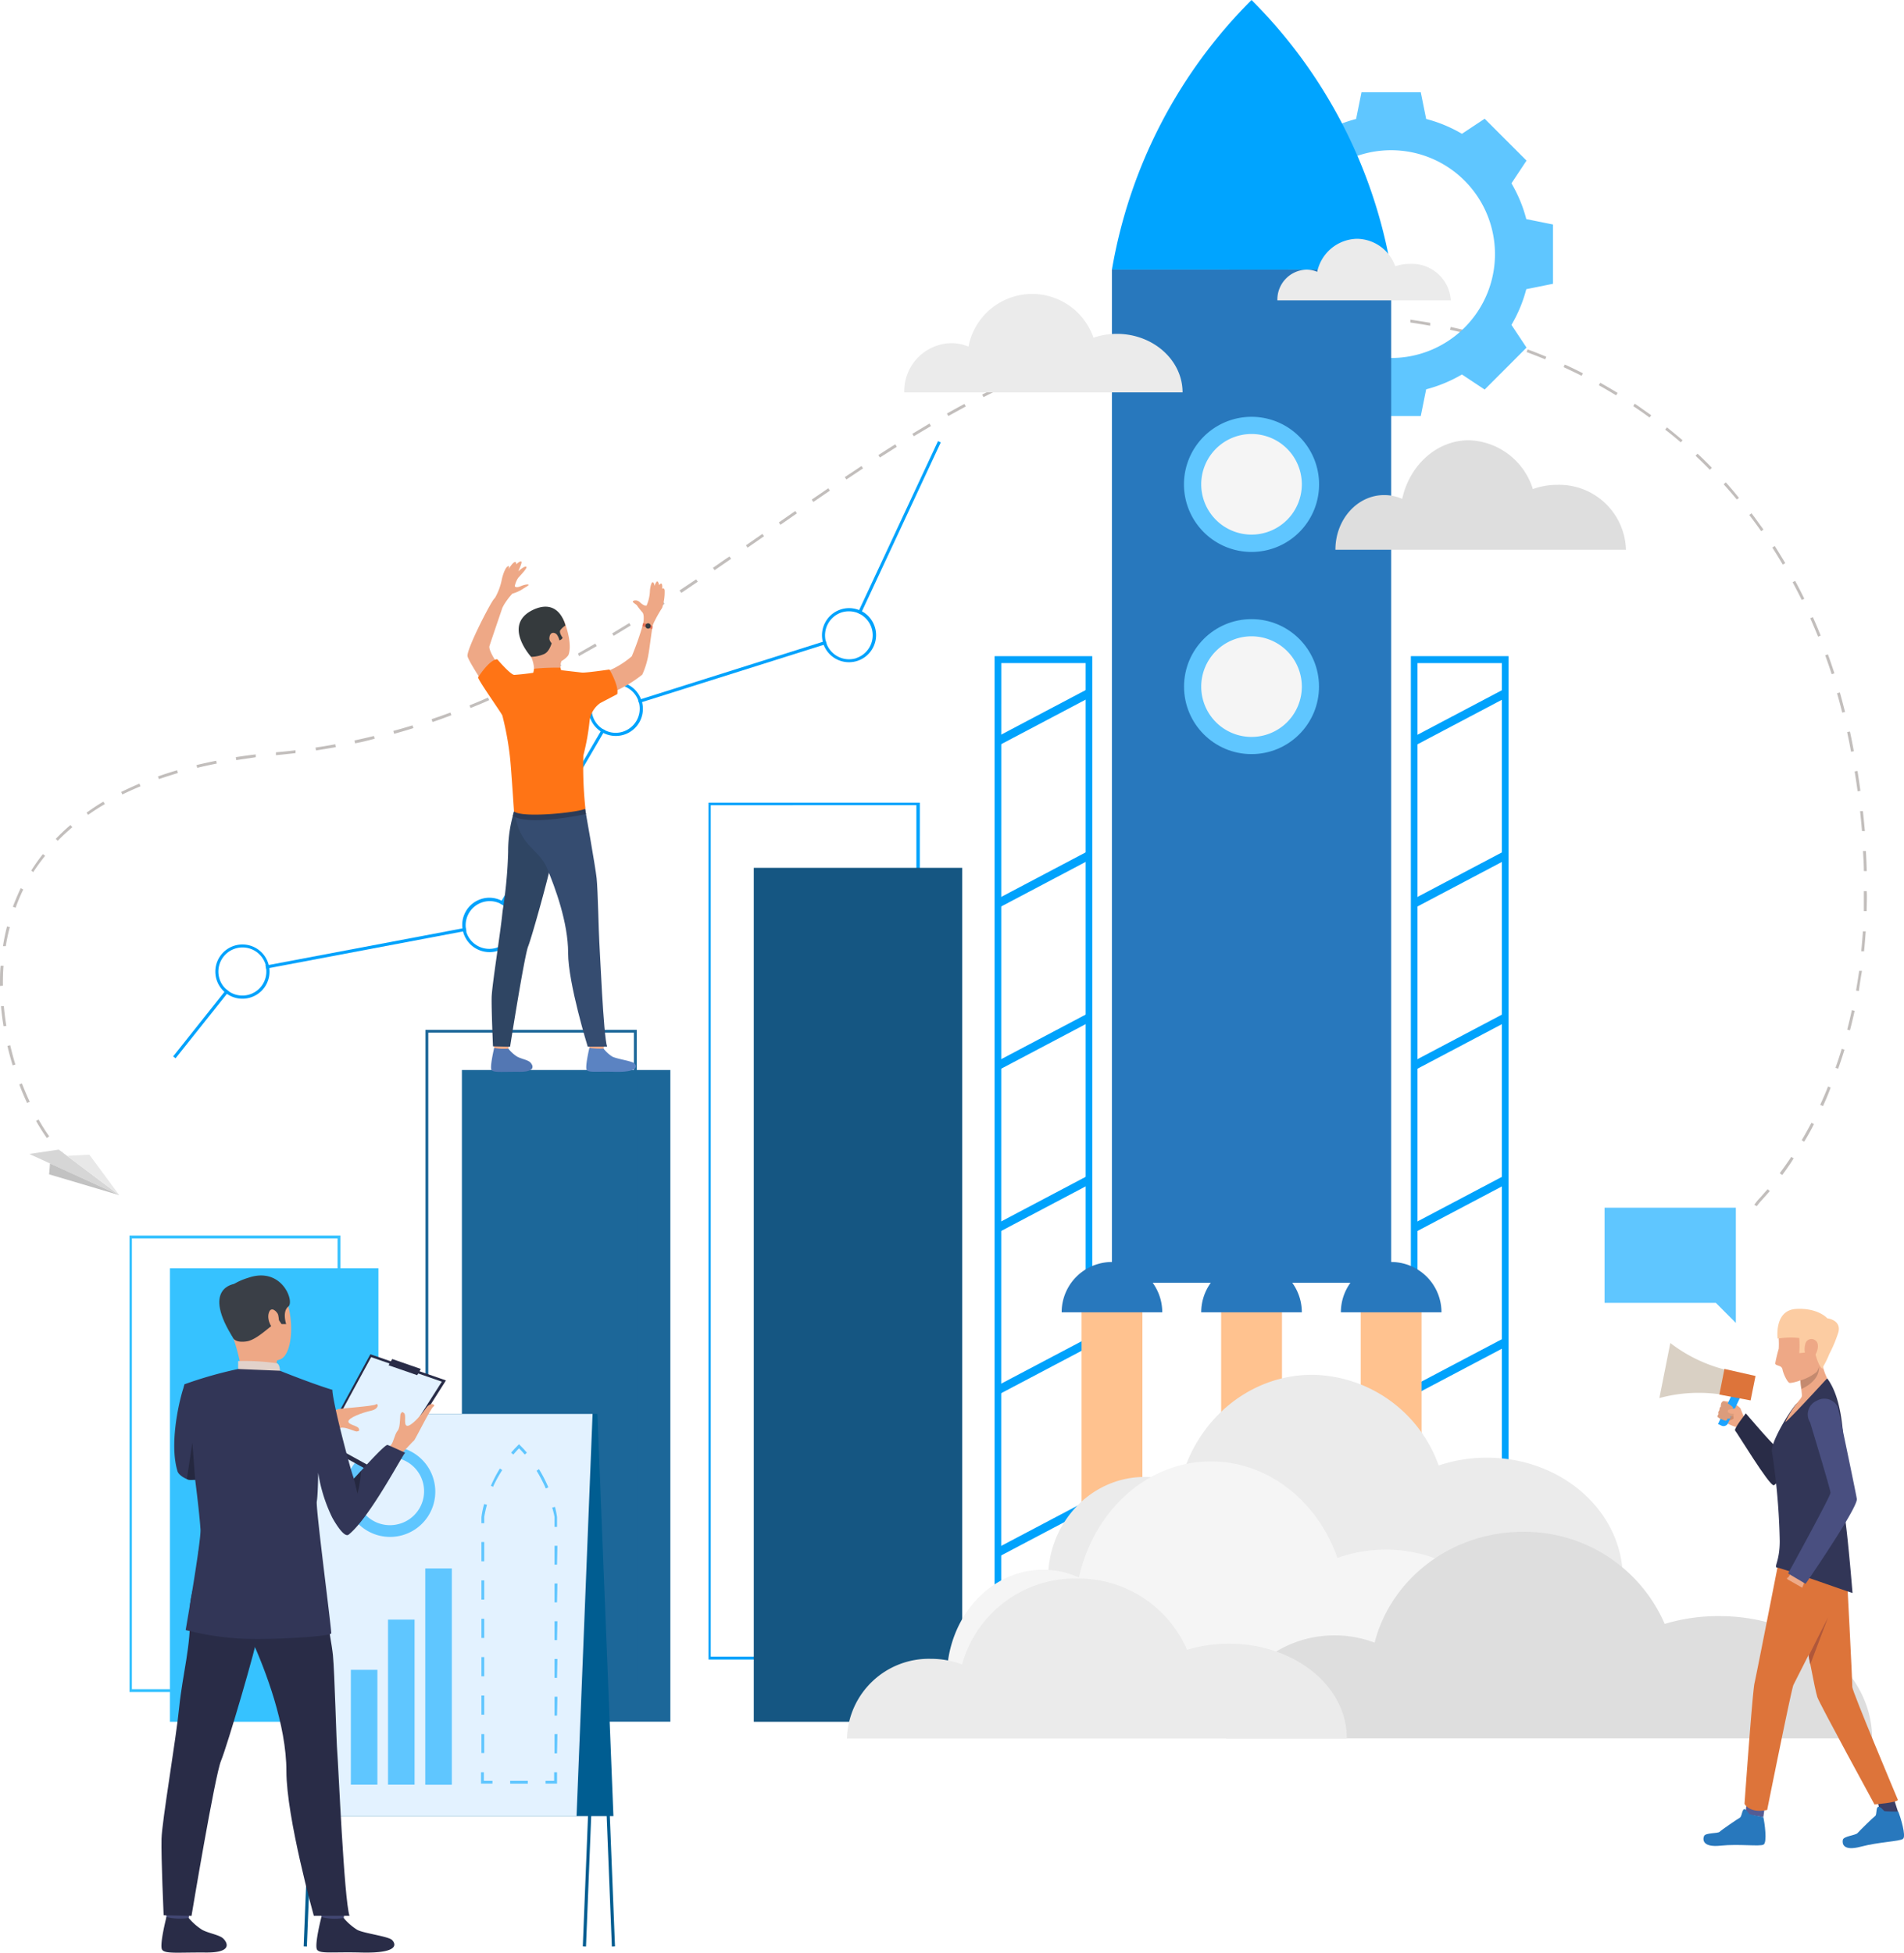 <svg xmlns="http://www.w3.org/2000/svg" viewBox="0 0 243.78 249.98"><defs><style>.cls-1{fill:#00a2fc;}.cls-2{fill:#c2bebc;}.cls-3{fill:#5fc6ff;}.cls-4{fill:#d6d6d6;}.cls-5{fill:#e8e8e8;}.cls-6{fill:#c2c2c2;}.cls-7{fill:#2878bd;}.cls-8{fill:#155682;}.cls-9{fill:#1c6799;}.cls-10{fill:#36c2ff;}.cls-11{fill:#005d91;}.cls-12{fill:#e3f2ff;}.cls-13{fill:#00a4ff;}.cls-14{fill:#f5f5f5;}.cls-15{fill:#ebebeb;}.cls-16{fill:#dedede;}.cls-17{fill:#292c47;}.cls-18{fill:#eea886;}.cls-19{fill:#ead8cf;}.cls-20{fill:#da9b5b;}.cls-21{fill:#424773;}.cls-22{fill:#3a3f47;}.cls-23{fill:#e2d2ca;}.cls-24{fill:#323657;}.cls-25{fill:#252840;}.cls-26{fill:#5377b3;}.cls-27{fill:#5b83c2;}.cls-28{fill:#2f4563;}.cls-29{fill:#354c70;}.cls-30{fill:#2b3b57;}.cls-31{fill:#ff7415;}.cls-32{fill:#353a3d;}.cls-33{fill:#e26f54;}.cls-34{fill:#ffc28f;}.cls-35{fill:#cf8c6c;}.cls-36{fill:#3b3f66;}.cls-37{fill:#555c94;}.cls-38{fill:#dd743a;}.cls-39{fill:#d9d0c4;}.cls-40{fill:#eea987;}.cls-41{fill:#494f80;}.cls-42{fill:#fccca2;}.cls-43{fill:#c48a6f;}.cls-44{fill:#1da4ff;}.cls-45{fill:#db9c7c;}.cls-46{fill:#b0573a;}</style></defs><title>Illustration</title><g id="Layer_2" data-name="Layer 2"><g id="Layer_1-2" data-name="Layer 1"><path class="cls-1" d="M117.72,212.45h-27V102.76h27.05ZM91,212.08h26.33v-109H91Z"/><path class="cls-2" d="M224.94,154.41l-.33-.17a7.16,7.16,0,0,1,.71-.87l1-1.13.28.24-1,1.13A6.37,6.37,0,0,0,224.94,154.41Zm3.23-4-.3-.22c.51-.67,1-1.38,1.48-2.09l.3.2C229.17,149.06,228.68,149.77,228.17,150.45ZM7.71,147.78l-.06-.07.27-.25.06.07ZM231,146.16l-.32-.19c.43-.72.85-1.48,1.25-2.23l.32.17C231.87,144.67,231.45,145.43,231,146.16ZM6,145.69a25.63,25.63,0,0,1-1.38-2.19l.32-.18a23.3,23.3,0,0,0,1.36,2.15Zm227.38-4.1-.33-.15c.35-.77.7-1.55,1-2.35l.34.14C234.11,140,233.77,140.82,233.41,141.59ZM3.47,141.2c-.36-.76-.7-1.56-1-2.37l.34-.13c.31.8.64,1.59,1,2.35Zm231.88-4.38-.34-.12c.28-.79.55-1.61.8-2.43l.35.11C235.91,135.2,235.64,136,235.35,136.82ZM1.62,136.39c-.25-.82-.48-1.66-.67-2.49l.36-.09c.19.83.41,1.66.66,2.47Zm235.24-4.49-.35-.09c.21-.82.41-1.65.59-2.49l.36.08C237.28,130.24,237.08,131.08,236.86,131.9ZM.45,131.37c-.14-.86-.25-1.72-.32-2.57l.36,0c.08.84.18,1.69.32,2.54ZM238,126.87l-.36-.06c.14-.83.28-1.68.4-2.53l.36,0C238.24,125.18,238.11,126,238,126.87ZM0,126.22v-.34c0-.75,0-1.5.08-2.24l.37,0c-.06.72-.08,1.47-.08,2.21v.34Zm238.67-4.44-.37,0c.09-.84.16-1.7.22-2.55l.36,0C238.82,120.07,238.75,120.93,238.67,121.78ZM.74,121.13l-.36,0a25.75,25.75,0,0,1,.52-2.53l.36.09C1.05,119.45.87,120.29.74,121.13ZM239,116.64h-.36c0-.84,0-1.7,0-2.56h.37C239.06,114.93,239,115.8,239,116.64ZM2,116.21l-.35-.13c.3-.81.65-1.61,1-2.38l.33.17A23.17,23.17,0,0,0,2,116.21Zm2.24-4.57L4,111.45a24.25,24.25,0,0,1,1.49-2.11l.29.22A24.47,24.47,0,0,0,4.26,111.64Zm234.4-.13c0-.85-.06-1.71-.11-2.56l.37,0c.05.86.09,1.72.11,2.57ZM7.4,107.64l-.26-.25c.59-.61,1.22-1.21,1.88-1.77l.24.28C8.61,106.46,8,107,7.4,107.64Zm231-1.25c-.07-.84-.15-1.7-.24-2.55l.36,0c.09.86.18,1.72.25,2.56Zm-227.1-2.06-.22-.29c.69-.49,1.42-1,2.16-1.41l.19.31C12.66,103.38,11.94,103.85,11.27,104.33Zm4.37-2.61-.16-.33c.75-.37,1.54-.73,2.34-1.07l.14.34C17.17,101,16.39,101.35,15.64,101.72Zm222.17-.42c-.11-.84-.24-1.69-.38-2.54l.37-.06c.13.85.26,1.71.37,2.55ZM20.35,99.74l-.13-.34c.8-.28,1.62-.55,2.46-.79l.1.35C22,99.2,21.13,99.47,20.35,99.74Zm4.9-1.44-.09-.36c.82-.19,1.66-.38,2.52-.55l.07.36C26.9,97.92,26.06,98.1,25.25,98.3Zm5-1-.06-.37c.83-.13,1.69-.25,2.55-.35l0,.36C32,97.06,31.09,97.18,30.27,97.31Zm5.08-.63,0-.36h0c.84-.07,1.68-.16,2.51-.26l0,.36q-1.26.15-2.52.27ZM237,96.24c-.06-.3-.11-.6-.17-.9-.1-.54-.22-1.08-.33-1.62l.36-.07c.11.53.23,1.08.33,1.63.06.29.11.59.17.89ZM40.46,96.07l-.06-.37c.84-.12,1.69-.26,2.53-.42l.06.37C42.15,95.8,41.3,95.94,40.46,96.07Zm5-.92-.07-.36c.83-.18,1.67-.37,2.49-.57l.09.35C47.19,94.78,46.35,95,45.51,95.15Zm5-1.22-.1-.36c.82-.22,1.64-.46,2.46-.71l.11.35C52.16,93.46,51.33,93.7,50.51,93.93Zm4.91-1.51-.11-.35c.8-.27,1.61-.56,2.41-.85l.13.34C57,91.86,56.23,92.15,55.42,92.42Zm180.5-1.19c-.2-.83-.43-1.66-.66-2.48l.36-.1c.23.82.45,1.66.66,2.49ZM60.25,90.64l-.14-.34c.79-.31,1.58-.64,2.37-1l.15.33C61.84,90,61,90.33,60.25,90.64Zm4.73-2-.15-.34c.76-.35,1.54-.71,2.32-1.09l.16.33C66.53,87.91,65.75,88.27,65,88.63Zm4.62-2.24-.16-.32,2.26-1.19.17.33C71.12,85.61,70.35,86,69.6,86.39Zm164.92-.09c-.26-.81-.54-1.62-.83-2.42l.35-.12c.29.8.57,1.61.83,2.43ZM74.13,84,74,83.66l2.22-1.27.19.32Zm158.65-2.49c-.32-.79-.66-1.59-1-2.36l.33-.15c.35.78.69,1.58,1,2.37ZM78.57,81.4l-.19-.31,2.19-1.33.19.31Zm4.36-2.7-.19-.31c.7-.44,1.42-.91,2.15-1.39l.2.31C84.36,77.79,83.63,78.26,82.93,78.7Zm147.76-1.89c-.37-.76-.77-1.53-1.17-2.27l.32-.18c.41.75.8,1.52,1.18,2.29ZM87.24,75.9,87,75.59l2.13-1.42.21.3ZM91.49,73l-.21-.31c.71-.48,1.42-1,2.12-1.45l.21.3Zm136.77-.72c-.43-.73-.88-1.47-1.34-2.18l.31-.2c.46.72.91,1.46,1.35,2.19ZM95.72,70.11l-.21-.3,2.1-1.46.21.3ZM225.49,68c-.49-.7-1-1.39-1.52-2.07l.29-.22c.52.68,1,1.38,1.53,2.08ZM99.93,67.18l-.21-.3,2.1-1.46.21.3Zm4.21-2.92-.21-.3,2.12-1.45.21.3Zm118.23-.32c-.55-.66-1.11-1.31-1.68-1.94l.27-.25c.57.64,1.14,1.29,1.69,2Zm-114-2.56-.21-.3,2.14-1.42.2.3Zm110.55-1.24c-.59-.61-1.21-1.21-1.83-1.79l.25-.27c.63.58,1.25,1.19,1.84,1.8ZM112.66,58.57l-.2-.31c.73-.47,1.46-.94,2.17-1.38l.19.32ZM215.2,56.63c-.64-.55-1.3-1.1-2-1.63l.23-.29c.67.54,1.34,1.09,2,1.65ZM117,55.85l-.19-.31,2.2-1.32.19.32Zm94.2-2.4c-.68-.5-1.39-1-2.09-1.46l.2-.31c.71.48,1.42,1,2.11,1.48Zm-89.78-.19-.18-.32c.75-.42,1.51-.84,2.24-1.23l.18.32Zm4.5-2.42-.16-.33c.77-.39,1.54-.78,2.3-1.14l.16.33C127.46,50.06,126.69,50.45,125.92,50.84Zm81-.23c-.73-.44-1.47-.88-2.21-1.29l.18-.32c.74.42,1.49.85,2.22,1.3Zm-76.42-2-.15-.33c.78-.36,1.57-.71,2.35-1l.14.33Zm72-.5c-.75-.38-1.53-.75-2.3-1.11l.15-.33c.78.35,1.56.73,2.32,1.12Zm-67.23-1.49-.13-.34c.8-.32,1.61-.62,2.41-.9l.12.34C136.87,46,136.06,46.31,135.26,46.62ZM197.84,46c-.78-.32-1.58-.63-2.38-.93l.13-.34c.8.29,1.61.61,2.39.94Zm-57.75-1.08-.11-.34c.82-.27,1.65-.52,2.46-.75l.1.35C141.73,44.38,140.91,44.63,140.09,44.89Zm52.95-.7c-.8-.26-1.63-.52-2.44-.75l.1-.35c.82.23,1.65.49,2.46.76Zm-48-.71-.09-.36,1.16-.28,1.35-.31.08.36-1.34.31Zm43.11-.71c-.82-.21-1.66-.4-2.49-.58l.08-.36c.84.18,1.68.38,2.5.58ZM150,42.36l-.07-.36c.84-.17,1.69-.32,2.53-.47l.06.36C151.7,42,150.85,42.19,150,42.36Zm33.11-.66c-.84-.15-1.69-.29-2.53-.41l0-.37c.85.13,1.7.26,2.54.41Zm-28.06-.21-.05-.37c.85-.12,1.7-.24,2.55-.34l0,.36C156.76,41.25,155.91,41.36,155.06,41.49Zm23-.53c-.84-.09-1.7-.17-2.55-.24l0-.37c.85.07,1.71.15,2.56.25Zm-17.9-.09,0-.37,2.57-.21,0,.37Zm12.79-.32c-.84,0-1.7-.07-2.56-.08V40.1c.86,0,1.72,0,2.57.09Zm-7.68,0v-.36c.85,0,1.72-.06,2.57-.07v.37C167,40.47,166.11,40.49,165.26,40.52Z"/><path class="cls-3" d="M195.42,28.05a17.79,17.79,0,0,0-1.9-4.58l1.93-2.91-2.68-2.68-2.68-2.68-2.91,1.93a17.79,17.79,0,0,0-4.58-1.9l-.69-3.42h-7.59l-.69,3.42a17.93,17.93,0,0,0-4.58,1.9l-2.9-1.93-2.69,2.68-2.68,2.68,1.93,2.91a17.79,17.79,0,0,0-1.9,4.58l-3.42.69v7.59l3.42.69a17.87,17.87,0,0,0,1.9,4.57l-1.93,2.91,2.68,2.69,2.69,2.68,2.9-1.93a18.3,18.3,0,0,0,4.58,1.9l.69,3.42h7.59l.69-3.42a18.14,18.14,0,0,0,4.58-1.9l2.91,1.93,2.68-2.68,2.68-2.69-1.93-2.91a17.87,17.87,0,0,0,1.9-4.57l3.42-.69V28.74Zm-17.3,17.78a13.3,13.3,0,1,1,13.29-13.3A13.29,13.29,0,0,1,178.12,45.83Z"/><path class="cls-1" d="M29,126.66a2.6,2.6,0,0,0,.31.25l-.25.31-6.58,8.26-.31-.24L28.72,127Z"/><path class="cls-1" d="M59.6,118.78c0,.13,0,.26.07.39l-.38.07-24.82,4.69-.39.08a2.66,2.66,0,0,0-.07-.39l.39-.08,24.81-4.69Z"/><path class="cls-1" d="M77.45,93.48l-.2.35L64.57,115.51l-.2.34a3.79,3.79,0,0,0-.34-.2l.2-.34L76.91,93.63l.2-.34A2.27,2.27,0,0,0,77.45,93.48Z"/><path class="cls-1" d="M105.78,82.24l.06.19L81.82,90l-.06-.19-.06-.19,24-7.57Z"/><path class="cls-1" d="M120.45,56.64,110.36,78.26l-.17.36-.36-.17.17-.35,10.1-21.63Z"/><path class="cls-1" d="M30,121.07a3.47,3.47,0,0,0-1.27,5.9l.31.25a3.47,3.47,0,0,0,5.44-3.29,2.66,2.66,0,0,0-.07-.39l-.06-.2A3.47,3.47,0,0,0,30,121.07ZM34.08,124a3.07,3.07,0,0,1-4.8,2.9,2.6,2.6,0,0,1-.31-.25,3,3,0,0,1-.87-1.35A3.08,3.08,0,0,1,34,123.46c0,.05,0,.1,0,.16A2.66,2.66,0,0,1,34.08,124Z"/><path class="cls-1" d="M64.57,115.51a3.79,3.79,0,0,0-.34-.2,3.43,3.43,0,0,0-2.62-.22,3.48,3.48,0,0,0-2.4,3.76,2.7,2.7,0,0,0,.08.39,1.17,1.17,0,0,0,.05.2A3.47,3.47,0,1,0,66,117.36,3.39,3.39,0,0,0,64.57,115.51Zm-1,5.82a3.08,3.08,0,0,1-3.86-2c0-.06,0-.11,0-.16s-.05-.26-.07-.39A3.08,3.08,0,0,1,64,115.65a3.79,3.79,0,0,1,.34.2,3.07,3.07,0,0,1-.79,5.48Z"/><path class="cls-1" d="M82.07,89.51a3.47,3.47,0,1,0-5.16,4.12,3.79,3.79,0,0,0,.34.2,3.47,3.47,0,0,0,4.94-4,1.8,1.8,0,0,0,0-.19A1.34,1.34,0,0,0,82.07,89.51Zm-2.32,4.16a3,3,0,0,1-2.3-.19,2.27,2.27,0,0,1-.34-.19,3.08,3.08,0,1,1,4.59-3.67l.06.19.06.19A3.09,3.09,0,0,1,79.75,93.67Z"/><path class="cls-1" d="M110.36,78.26a2.83,2.83,0,0,0-.36-.16,3.47,3.47,0,0,0-4.65,4.07,1.33,1.33,0,0,0,.05.19l.06.19a3.47,3.47,0,1,0,4.9-4.29Zm-.73,6a3.08,3.08,0,0,1-3.79-1.82l-.06-.19-.06-.19a3.09,3.09,0,0,1,2.07-3.67,3.16,3.16,0,0,1,2,.07l.36.17a3.08,3.08,0,0,1-.56,5.63Z"/><path class="cls-1" d="M139.85,219.94H127.34V84h12.51Zm-11.66-.86H139V84.89h-10.8Z"/><rect class="cls-1" x="127" y="215.89" width="13.18" height="1.08" transform="translate(-85.52 87.27) rotate(-27.8)"/><rect class="cls-1" x="127" y="195.13" width="13.18" height="1.08" transform="translate(-75.83 84.88) rotate(-27.8)"/><rect class="cls-1" x="127" y="174.36" width="13.18" height="1.08" transform="translate(-66.14 82.48) rotate(-27.8)"/><rect class="cls-1" x="127" y="153.59" width="13.18" height="1.08" transform="translate(-56.48 80.15) rotate(-27.82)"/><rect class="cls-1" x="127" y="132.82" width="13.18" height="1.08" transform="translate(-46.79 77.75) rotate(-27.82)"/><rect class="cls-1" x="127" y="112.05" width="13.18" height="1.08" transform="translate(-37.09 75.32) rotate(-27.81)"/><rect class="cls-1" x="127" y="91.28" width="13.18" height="1.08" transform="translate(-27.41 72.92) rotate(-27.81)"/><path class="cls-1" d="M193.15,219.94H180.64V84h12.51Zm-11.66-.86h10.8V84.89h-10.8Z"/><rect class="cls-1" x="180.3" y="215.89" width="13.18" height="1.08" transform="translate(-79.37 112.14) rotate(-27.8)"/><rect class="cls-1" x="180.3" y="195.13" width="13.18" height="1.08" transform="translate(-69.69 109.75) rotate(-27.8)"/><rect class="cls-1" x="180.3" y="174.36" width="13.18" height="1.08" transform="translate(-60 107.35) rotate(-27.8)"/><rect class="cls-1" x="180.3" y="153.59" width="13.18" height="1.08" transform="translate(-50.33 105.03) rotate(-27.82)"/><rect class="cls-1" x="180.3" y="132.82" width="13.18" height="1.08" transform="translate(-40.64 102.63) rotate(-27.82)"/><rect class="cls-1" x="180.3" y="112.05" width="13.18" height="1.08" transform="translate(-30.94 100.19) rotate(-27.81)"/><rect class="cls-1" x="180.3" y="91.28" width="13.18" height="1.08" transform="translate(-21.25 97.8) rotate(-27.81)"/><polygon class="cls-4" points="15.27 153 3.75 147.73 7.52 147.17 15.27 153"/><polygon class="cls-5" points="15.27 153 11.44 147.82 8.59 147.97 15.27 153"/><polygon class="cls-6" points="6.4 148.94 6.29 150.34 15.27 153 6.4 148.94"/><polygon class="cls-3" points="205.44 154.61 222.25 154.61 222.25 166.79 222.25 169.36 219.69 166.79 205.44 166.79 205.44 154.61"/><rect class="cls-7" x="142.37" y="34.51" width="35.75" height="129.71"/><rect class="cls-8" x="96.51" y="111.1" width="26.69" height="109.32"/><rect class="cls-9" x="59.14" y="136.98" width="26.69" height="83.43"/><path class="cls-9" d="M81.53,215.64H54.47v-83.8H81.53Zm-26.69-.37H81.16V132.2H54.84Z"/><rect class="cls-10" x="21.76" y="162.36" width="26.69" height="58.06"/><path class="cls-10" d="M43.58,216.61h-27V158.18H43.58Zm-26.69-.37H43.22V158.55H16.89Z"/><polygon class="cls-11" points="75.03 249.19 74.62 249.17 76.67 197.89 41.34 197.89 39.29 249.19 38.88 249.17 40.95 197.48 77.09 197.48 75.03 249.19"/><polygon class="cls-11" points="78.34 249.19 76.3 197.89 40.96 197.89 43.01 249.17 42.6 249.19 40.54 197.48 76.69 197.48 78.74 249.17 78.34 249.19"/><polygon class="cls-11" points="42.8 232.5 78.54 232.5 76.49 181.01 40.75 181.01 42.8 232.5"/><polygon class="cls-12" points="73.82 232.5 38.08 232.5 40.13 181.01 75.87 181.01 73.82 232.5"/><path class="cls-3" d="M55.39,189a5.8,5.8,0,0,0-5.63-3.84,5.9,5.9,0,0,0-1.78.34,5.8,5.8,0,0,0-3.5,7.4l.14.36a6,6,0,0,0,.9,1.44,5.79,5.79,0,0,0,9.87-5.7Zm-4,6a4.34,4.34,0,0,1-4.77-1.28,4.29,4.29,0,0,1-.68-1.08c0-.09-.07-.18-.1-.27a4.33,4.33,0,0,1,2.62-5.55,4.17,4.17,0,0,1,1.33-.25A4.34,4.34,0,0,1,51.4,195Z"/><path class="cls-13" d="M160.24,0a64,64,0,0,0-17.87,34.51h35.75A64,64,0,0,0,160.24,0Z"/><path class="cls-3" d="M67.19,186.21c-.24-.28-.48-.54-.74-.8-.25.26-.5.52-.73.8l-.28-.24c.28-.33.58-.65.88-.95l.13-.13.13.13c.31.3.6.62.88.95Z"/><path class="cls-3" d="M62,224.42h-.36V222H62Zm0-4.91h-.36v-2.45H62Zm0-4.91h-.36v-2.46H62Zm0-4.91h-.36v-2.46H62Zm0-4.91h-.36v-2.46H62Zm0-4.91h-.36v-2.46H62ZM62,195h-.36v-.76h0a10.8,10.8,0,0,1,.35-1.7l.36.1A14,14,0,0,0,62,194.2Zm1.19-4.64-.34-.15A17,17,0,0,1,64,188l.31.19A16.32,16.32,0,0,0,63.14,190.31Z"/><polygon class="cls-3" points="63.05 228.34 61.59 228.34 61.59 226.88 61.95 226.88 61.95 227.98 63.05 227.98 63.05 228.34"/><rect class="cls-3" x="65.32" y="227.98" width="2.26" height="0.37"/><polygon class="cls-3" points="71.32 228.34 69.85 228.34 69.85 227.98 70.95 227.98 70.95 226.88 71.32 226.88 71.32 228.34"/><path class="cls-3" d="M71.32,224.46H71V222h.37Zm0-4.83H71v-2.42h.37Zm0-4.83H71v-2.42h.37Zm0-4.84H71v-2.41h.37Zm0-4.83H71v-2.41h.37Zm0-4.83H71v-2.41h.37Z"/><path class="cls-3" d="M71.32,195.47H71V194.2A10.85,10.85,0,0,0,70.7,193l.36-.09c.2.79.25,1.26.26,1.28v1.31Z"/><path class="cls-3" d="M69.88,190.55a18.05,18.05,0,0,0-1.18-2.27l.31-.2a17.66,17.66,0,0,1,1.2,2.33Z"/><path class="cls-14" d="M182.33,204.21a14.45,14.45,0,0,0-4.22.62,12.07,12.07,0,0,0-22.59,1.45,8.86,8.86,0,0,0-3.12-.56,8.22,8.22,0,0,0-8.42,8h50.21C194.19,208.47,188.88,204.21,182.33,204.21Z"/><path class="cls-15" d="M143,42.74a9.48,9.48,0,0,0-3,.49,8.3,8.3,0,0,0-16,1.14,5.86,5.86,0,0,0-2.22-.44,6.14,6.14,0,0,0-6,6.3h35.63C151.41,46.1,147.64,42.74,143,42.74Z"/><path class="cls-15" d="M180.51,33.78a5.73,5.73,0,0,0-1.87.31,5.26,5.26,0,0,0-4.89-3.52,5.32,5.32,0,0,0-5.1,4.23,3.54,3.54,0,0,0-1.38-.28,3.83,3.83,0,0,0-3.72,3.93h22.21A5,5,0,0,0,180.51,33.78Z"/><path class="cls-16" d="M199.39,62.07a9.23,9.23,0,0,0-3.13.54,8.87,8.87,0,0,0-8.18-6.25c-4.14,0-7.61,3.2-8.55,7.51a5.6,5.6,0,0,0-2.31-.49c-3.44,0-6.24,3.12-6.24,7h37.2A8.55,8.55,0,0,0,199.39,62.07Z"/><rect class="cls-3" x="54.45" y="200.79" width="3.4" height="27.69"/><rect class="cls-3" x="49.68" y="207.34" width="3.4" height="21.13"/><rect class="cls-3" x="44.92" y="213.77" width="3.4" height="14.7"/><polygon class="cls-17" points="41.14 184.93 49.1 189.31 57.1 176.72 47.42 173.37 41.14 184.93"/><polygon class="cls-12" points="41.64 184.55 49.09 188.65 56.57 176.88 47.52 173.74 41.64 184.55"/><path class="cls-18" d="M38.91,182.35s1.39-.66,2-1,2.17-.82,2.3-.93,4.64-.39,4.91-.63.54.55-.63.81-2.79.88-2.88,1.34,1.2.57,1.33.94,0,.29-.22.37-1.54-.66-2.13-.45-1.5-.08-2,.07l-2.67.9Z"/><path class="cls-19" d="M41.42,183.33l.71-.26s-.89-2.09-1.28-2a9.63,9.63,0,0,0-1,.21Z"/><path class="cls-20" d="M41.58,183.69c-.09-.06-1.52-2.8-1.52-2.8L37,181.3l1.65,3.24Z"/><path class="cls-18" d="M49.49,187.73s1.16-1,1.73-1.49,1.62-1.72,1.77-1.8,2.18-4.22,2.51-4.38-.31-.73-1,.27-1.92,2.3-2.39,2.2-.06-1.35-.37-1.62-.29-.08-.43.06,0,1.71-.4,2.19-.51,1.44-.84,1.81l-1.88,2.16Z"/><path class="cls-21" d="M24.41,243.75s-.25,1.75-.28,2-2.8-.16-2.8-.16l-.23-2.08A16.19,16.19,0,0,1,24.41,243.75Z"/><path class="cls-17" d="M24.16,245.54a7.64,7.64,0,0,0,1.72,1.51c.85.46,2.19.64,2.69,1.11s1.32,1.83-2.21,1.8-5.22.2-5.6-.36.55-4.18.55-4.18A7.47,7.47,0,0,0,24.16,245.54Z"/><path class="cls-21" d="M44.26,243.75s-.25,1.75-.28,2-2.8-.16-2.8-.16L41,243.52A16.19,16.19,0,0,1,44.26,243.75Z"/><path class="cls-17" d="M44,245.54a7.54,7.54,0,0,0,1.73,1.51c.84.46,4,.83,4.47,1.31s1,1.73-4,1.6c-3.52-.1-5.22.2-5.6-.36s.55-4.18.55-4.18A6.78,6.78,0,0,0,44,245.54Z"/><path class="cls-17" d="M26.71,198.82S24.1,203,24.3,206.7s-.95,7.82-1.34,11.72c-.43,4.36-2.22,14.67-2.28,17s.27,9.77.27,9.77l3.57.08s3-18,3.78-19.86,4.63-14.94,4.76-16.42S26.71,198.82,26.71,198.82Z"/><path class="cls-17" d="M40.41,199.38s2,10.25,2.22,12.54.43,11.07.56,12.5.86,18.72,1.56,20.84H40.18s-3.51-12.56-3.51-18.51S34,213.83,32.22,209.9s-5.75-4-6.82-11.29C25.4,198.61,39,197.07,40.41,199.38Z"/><path class="cls-18" d="M31.05,164.05s3.49-1.31,5.11,1.35,1.45,8-.31,8.64-4.41.31-5.31-1.35A13.33,13.33,0,0,1,28.86,167,3.49,3.49,0,0,1,31.05,164.05Z"/><path class="cls-18" d="M35.47,174.16a2.92,2.92,0,0,0,.1,1.41c.24.47-4.53.48-4.53.48a31.72,31.72,0,0,0-1.12-4.66C29.18,169.25,35.47,174.16,35.47,174.16Z"/><path class="cls-22" d="M29.92,171.39s.33.54,1.67.33,3-2,3.54-2.2.57-.52.57-.52l.35.51.59,0s-.54-1.6.28-2.25-.85-5.18-5.16-3.67c0,0-3.3.91-3.18,2.79A10.48,10.48,0,0,0,29.92,171.39Z"/><path class="cls-23" d="M35.85,175.52s0-.89-.42-1a29.7,29.7,0,0,0-4.94-.28v1S31.45,175.88,35.85,175.52Z"/><path class="cls-18" d="M35.61,168.31c-.08-.31-.88-1.21-1.19-.25s.47,2.27.9,2.16S35.8,169.11,35.61,168.31Z"/><path class="cls-24" d="M51.88,186Z"/><path class="cls-24" d="M23.77,208.68a36.79,36.79,0,0,0,5.8,1c3.65.4,12.78-.15,12.84-.58s-2-16.07-1.85-16.88.18-3.68.18-3.68a20,20,0,0,0,1.81,5.76c.35.63,1.52,2.61,2.09,2.16,2.73-2.18,7-10.41,7.24-10.48-.23-.1-2-.92-2.26-1s-2.19,2-3.39,3.31l-.91,1c-.35-.77-1.6-5.67-2-7.36-.89-3.82-.75-4-.75-4-2.67-.81-6.73-2.45-6.73-2.45l-5.36-.22a52.68,52.68,0,0,0-6.85,1.95c-.18.09-.18,4.39-.68,5.52l1.6,3.38s.93,6.71,1.12,9.69C25.77,197.21,23.77,208.68,23.77,208.68Z"/><path class="cls-24" d="M22.73,188.35c.14.45.78.83,1.19,1a1.57,1.57,0,0,0,.86.09l.21,0h0l3.67-.68s.8-9.25-5-11.47C23.49,177.3,21.45,184.21,22.73,188.35Z"/><path class="cls-25" d="M23.92,189.35h0a1.57,1.57,0,0,0,.86.09l.21,0h0l-.36-4.73Z"/><path class="cls-25" d="M45.32,189.31l.45,1.9a15.3,15.3,0,0,0,.46-2.89Z"/><path class="cls-22" d="M30.05,164.36s-4.39.45-.07,7.12Z"/><polygon class="cls-17" points="53.42 176.05 53.88 175.25 50.22 173.98 49.75 174.78 53.42 176.05"/><path class="cls-3" d="M168.89,62a8.65,8.65,0,1,1-8.65-8.64A8.65,8.65,0,0,1,168.89,62Z"/><circle class="cls-3" cx="160.24" cy="87.9" r="8.64"/><path class="cls-14" d="M166.68,87.9a6.44,6.44,0,1,1-6.44-6.44A6.44,6.44,0,0,1,166.68,87.9Z"/><path class="cls-14" d="M166.68,62a6.44,6.44,0,1,1-6.44-6.44A6.44,6.44,0,0,1,166.68,62Z"/><path class="cls-18" d="M72.76,83.89s.61-1.07-.36-3.93a2.88,2.88,0,0,0-5.19-.74c-1,1.77-.68,2.87.83,4.87S72.13,84.8,72.76,83.89Z"/><path class="cls-18" d="M65.25,133.05s-.16,1.17-.18,1.35-1.78-.11-1.78-.11l-.15-1.39A9.65,9.65,0,0,1,65.25,133.05Z"/><path class="cls-26" d="M65.09,134.25a4.58,4.58,0,0,0,1.09,1c.54.31,1.39.43,1.71.75s.84,1.23-1.4,1.21-3.32.13-3.56-.24.34-2.81.34-2.81A6.45,6.45,0,0,0,65.09,134.25Z"/><path class="cls-18" d="M77.44,133.05s-.16,1.17-.18,1.35-1.78-.11-1.78-.11l-.15-1.39A9.65,9.65,0,0,1,77.44,133.05Z"/><path class="cls-27" d="M77.28,134.25a4.58,4.58,0,0,0,1.09,1c.54.31,2.53.57,2.85.88s.61,1.16-2.54,1.08c-2.24-.07-3.32.13-3.56-.24s.34-2.81.34-2.81A9.81,9.81,0,0,0,77.28,134.25Z"/><path class="cls-28" d="M65.84,103.83a17.38,17.38,0,0,0-.78,5.22,57.32,57.32,0,0,1-.71,7.59c-.27,2.82-1.36,9.48-1.4,11s.17,6.31.17,6.31l2.19.05s1.83-11.65,2.31-12.84,2.83-9.66,2.91-10.61S65.84,103.83,65.84,103.83Z"/><path class="cls-29" d="M74.91,103.54s1.32,7.41,1.48,8.89.27,7.16.34,8.09.53,12.1,1,13.47H75.25s-2.51-8.12-2.51-12-1.65-8.35-2.72-10.89-3.52-2.6-4.18-7.3C65.84,103.83,74,102,74.91,103.54Z"/><path class="cls-18" d="M71.88,84.64a2.08,2.08,0,0,0,0,1.37c.27.57-3.52.23-3.52.23A4.11,4.11,0,0,0,68,84.09C67.54,83.12,71.88,84.64,71.88,84.64Z"/><path class="cls-30" d="M65.66,104.44s1.37,1.4,9.37-.22l-.12-.68-9.1.34Z"/><path class="cls-18" d="M72.45,86.2s1.4.14,1.8.22,3.09-.48,3.64-.54a11.3,11.3,0,0,0,3-1.86,37.46,37.46,0,0,0,1.51-4.37c.08-.74,1.32-.36,1.22.15-.2,1-.46,3.29-.6,4a10.23,10.23,0,0,1-.79,2.57,16.35,16.35,0,0,1-4.42,2.51,17.37,17.37,0,0,0-3.64,1.69H63.93S60,84.84,59.86,84s2.78-6.55,3.35-7.27,1.4.24,1.4.24-1.71,5-1.94,5.73,2,3.85,2.6,3.86,2.17-.19,2.87-.22A5,5,0,0,0,69.57,86Z"/><path class="cls-31" d="M76.86,90a3.28,3.28,0,0,0-1.37,2.26,29,29,0,0,1-.8,4.45,50.31,50.31,0,0,0,.26,6.77c.06.4-7.92,1.35-9.14.4,0,0-.34-5.23-.49-6.71a38.54,38.54,0,0,0-1-5.57c-.23-.49-3-4.37-3.11-4.88,0,0,1.43-2.29,2.46-2.32,0,0,1.63,1.92,2.16,2a30.4,30.4,0,0,0,3.8-.51s.35.48,2.25-.09l2.62.3c.44.06,3.53-.39,3.53-.39s1.24,2.09,1,3.15Z"/><path class="cls-18" d="M82.31,80.1s.28-1.33-.06-1.71a9.42,9.42,0,0,1-.69-.87c0-.08-.54-.37-.54-.5s.49-.31.91.08.68.47.85.43a5.16,5.16,0,0,0,.43-1.79c0-.34.16-1.26.37-1.2s.21.47.21.47.25-.7.42-.56a.65.65,0,0,1,.15.47s.31-.39.4-.1a1,1,0,0,1,0,.53s.32-.17.34.27a6.56,6.56,0,0,1-.32,2.2A17,17,0,0,0,83.58,80C83.47,80.44,82.31,80.1,82.31,80.1Z"/><path class="cls-18" d="M64.33,77.77A8.73,8.73,0,0,1,65.6,76a5.06,5.06,0,0,0,1.19-.51c.4-.28.92-.52.89-.62s-.49-.05-1,.17-.73.11-.77,0A3,3,0,0,1,66.33,74c.15-.19,1.24-1.28,1.06-1.44s-.89.44-1,.56.56-1.18.34-1.24-.63.37-.63.37.05-1-1,.62c0,0,.23-.54-.1-.36s-.66,1.2-.76,1.72a7.73,7.73,0,0,1-1,2.54C62.81,77.12,64.33,77.77,64.33,77.77Z"/><path class="cls-32" d="M68,84.09a4.51,4.51,0,0,0,1.57-.32c1.06-.37,1.14-2.24,1.37-2a.68.68,0,0,0,1.1-.12s-.53-.69-.28-1a2.54,2.54,0,0,1,.63-.57s-.75-3.61-4.16-2C64.27,80,68,84.09,68,84.09Z"/><path class="cls-31" d="M71.88,86l-.12-.52a28.44,28.44,0,0,0-3.37.13l-.13.62A4.7,4.7,0,0,0,71.88,86Z"/><path class="cls-18" d="M71.34,81.3c-.2-.33-.93-.55-1,.38-.06.72,1.31,1.51,1.32.84A2,2,0,0,0,71.34,81.3Z"/><path class="cls-33" d="M82.36,79.8a2.2,2.2,0,0,1,1.17.36.87.87,0,0,1-.06.39,4.67,4.67,0,0,0-1.21-.37S82.27,79.89,82.36,79.8Z"/><path class="cls-32" d="M83.29,80a.35.35,0,0,1-.18.45.34.34,0,0,1-.44-.18.33.33,0,0,1,.18-.45A.34.34,0,0,1,83.29,80Z"/><rect class="cls-34" x="138.48" y="164.61" width="7.79" height="33.06"/><rect class="cls-34" x="156.35" y="164.61" width="7.79" height="33.06"/><rect class="cls-34" x="174.22" y="164.61" width="7.79" height="33.06"/><path class="cls-7" d="M166.68,168H153.8a6.44,6.44,0,1,1,12.88,0Z"/><path class="cls-7" d="M184.56,168H171.68a6.44,6.44,0,1,1,12.88,0Z"/><path class="cls-15" d="M190.39,186.61a19.31,19.31,0,0,0-6.19,1A17.44,17.44,0,0,0,168,176c-8.18,0-15.05,6-16.9,14a11.62,11.62,0,0,0-4.57-.92c-6.81,0-12.34,5.83-12.34,13h73.59C207.78,193.54,200,186.61,190.39,186.61Z"/><path class="cls-14" d="M177.43,198.38a18.29,18.29,0,0,0-6.19,1.07c-2.53-7.23-8.83-12.36-16.2-12.36-8.19,0-15,6.34-16.9,14.86a11.15,11.15,0,0,0-4.57-1c-6.82,0-12.34,6.18-12.34,13.81h73.59C194.82,205.73,187,198.38,177.43,198.38Z"/><path class="cls-16" d="M220.14,206.89a23.8,23.8,0,0,0-7,1A19.57,19.57,0,0,0,195,196.1c-9.2,0-16.92,6.05-19,14.19a14.52,14.52,0,0,0-5.14-.93c-7.66,0-13.87,5.91-13.87,13.19h82.71C239.68,213.9,230.93,206.89,220.14,206.89Z"/><path class="cls-15" d="M157.36,210.42a18.41,18.41,0,0,0-5.38.79,15.16,15.16,0,0,0-14.1-9.13,15,15,0,0,0-14.7,11,11.34,11.34,0,0,0-4-.72,10.49,10.49,0,0,0-10.74,10.21h64C172.49,215.85,165.72,210.42,157.36,210.42Z"/><path class="cls-18" d="M223.29,181.41l-.45-1.11a2.37,2.37,0,0,0-.89-.62,2.94,2.94,0,0,0-1.25-.31.46.46,0,0,0-.28.26.84.84,0,0,0-.07.43.51.51,0,0,0-.18.47.45.45,0,0,0-.11.49s-.21.2-.1.41a3.28,3.28,0,0,1,.48.37,7.24,7.24,0,0,0,1.78.87S223.12,182.69,223.29,181.41Z"/><path class="cls-35" d="M221.91,180.88a2.61,2.61,0,0,0,.06.67c.08.15-1.06.48-1.06.48S221.28,180.89,221.91,180.88Z"/><polygon class="cls-36" points="243.02 231.96 242.53 230.42 240.44 230.76 240.75 232.15 243.02 231.96"/><polygon class="cls-37" points="225.89 231.78 225.77 232.63 223.48 232.25 223.61 230.98 225.89 231.78"/><path class="cls-38" d="M230.84,208.08s.34,1.84.73,3.88l.21,1.07c.38,2,.77,3.86.91,4.25C233,218.17,240,231,240,231s2.86-.22,3-.58c0,0-5.87-13.94-5.84-14.45s-.72-14.8-.72-14.8S231,207.26,230.84,208.08Z"/><path class="cls-38" d="M227.64,200.36s-2.74,14-3,15.11-1.28,15.45-1.28,15.45.62,1.27,2.9.79c0,0,3.1-15.45,3.36-16,1-2,6-11.75,6.48-13.13a8.4,8.4,0,0,0,.34-3S232.77,197.53,227.64,200.36Z"/><path class="cls-17" d="M228.79,182.18s-1.2,3-1.5,2.91-3.76-4.15-3.76-4.15-1.58,2-1.37,2.2,4.38,7.1,4.94,7,3.07-4.27,3.07-4.27S230.31,182.72,228.79,182.18Z"/><path class="cls-24" d="M233.94,176.45a51.36,51.36,0,0,0-4,3.33c-.86.95-3.24,4.87-3.07,6.05a85,85,0,0,1,1,11.45c0,2.69-.84,3.37-.3,3.41s8.45,2.89,9.62,3.24c0,0-.77-9.46-1.15-10.55S237.28,180.85,233.94,176.45Z"/><path class="cls-39" d="M213.86,171.93l-.7,3.53-.7,3.52a19.22,19.22,0,0,1,8.54-.35l.31-1.55.31-1.57A19.22,19.22,0,0,1,213.86,171.93Z"/><path class="cls-7" d="M225.77,232.63s-1.73-.34-1.79-.39-.43-.73-.69-.62-.27.95-.54,1.09-2.32,1.54-2.57,1.79-1.81.1-2,.55-.2,1.48,2.13,1.23,5,.14,5.49-.14S225.93,233.3,225.77,232.63Z"/><path class="cls-7" d="M243.05,231.92s-1.76,0-1.83-.09-.54-.66-.79-.5-.11,1-.35,1.16-2,1.89-2.25,2.18-1.78.39-1.88.86,0,1.49,2.3.88,4.95-.67,5.4-1S243.31,232.56,243.05,231.92Z"/><path class="cls-40" d="M229.39,201s-.21.85-.55,1,1.58,2,1.58,2a15.77,15.77,0,0,0,.75-1.87A11.64,11.64,0,0,0,229.39,201Z"/><path class="cls-41" d="M235.32,180.15s2.24,10.64,2.42,11.73-6.56,10.88-6.56,10.88l-2.24-1.33s5.44-9.88,5.43-10.33-2.61-9-2.61-9a1.9,1.9,0,0,1,.84-2.77A1.92,1.92,0,0,1,235.32,180.15Z"/><path class="cls-38" d="M228.08,201.74a35.66,35.66,0,0,0-.68,4.73c0,1.11,4.17-1.75,4-2.85Z"/><path class="cls-18" d="M233.94,176.45s-5.68,6.21-5.33,5.52c1.24-2.45,2.12-2.87,2.1-3.32s-.15-1.37-.18-1.72c0-.65-.09-1.17-.09-1.17s2.82-4,2.7-2.61A8.11,8.11,0,0,0,233.94,176.45Z"/><path class="cls-18" d="M228.53,169.15a14.21,14.21,0,0,0-.79,2.26,10.24,10.24,0,0,1,0,1.26,18.23,18.23,0,0,0-.45,1.88c.07.36.82.17.93.76s.65,1.7.92,1.73c.71.05,3.4-1,3.57-1.61s1.15-3.7,1.45-4.3-4.74-3.87-5.2-2.92Z"/><path class="cls-42" d="M235.39,170.51c.36-1.55-1.43-1.74-1.43-1.74s-1.16-1.36-4-1.2-2.36,3.8-2.36,3.8a10.42,10.42,0,0,1,2.77-.08,13.34,13.34,0,0,1,0,1.94l1-.1s-.12-1.37.38-1.44.68,2.92,1.62,3.57a1.06,1.06,0,0,1,.12-.41h0a11.63,11.63,0,0,0,.73-1.52A16.8,16.8,0,0,0,235.39,170.51Z"/><path class="cls-18" d="M231.16,172a.8.8,0,0,1,1.32-.36c.67.49,0,2.27-.67,2.26S230.89,172.94,231.16,172Z"/><path class="cls-43" d="M232.89,174.94a2.07,2.07,0,0,1-.29.69,6,6,0,0,1-2.08,1.09l.11,1.1S233,176.9,232.89,174.94Z"/><path class="cls-44" d="M220.37,182.49l-.4-.19,1.82-3.86,1,.48-1.54,3.27A.63.63,0,0,1,220.37,182.49Z"/><path class="cls-45" d="M220.82,179.43s1.13.62,1.06.82a.32.32,0,0,1-.23.22l.35.47s.06.44-.44.37c0,0,.1.41-.37.29,0,0-.06.3-.29.28a4.36,4.36,0,0,1-.94-.45s-.11-.16.1-.41a.45.45,0,0,1,.11-.49.48.48,0,0,1,.18-.47s-.1-.56.35-.69Z"/><polygon class="cls-38" points="224.14 179.28 220.14 178.53 220.79 175.25 224.77 176.15 224.14 179.28"/><path class="cls-18" d="M222.81,180.27a4.45,4.45,0,0,0-1.38.18c-.12,0-.22.11-.22.23s.18.27.56.3a3.13,3.13,0,0,1,.87.25S223.05,181.14,222.81,180.27Z"/><path class="cls-46" d="M231.57,212l.21,1.07,2.27-6C233.75,207.62,231.57,212,231.57,212Z"/><path class="cls-7" d="M148.81,168H135.93a6.44,6.44,0,1,1,12.88,0Z"/></g></g></svg>
